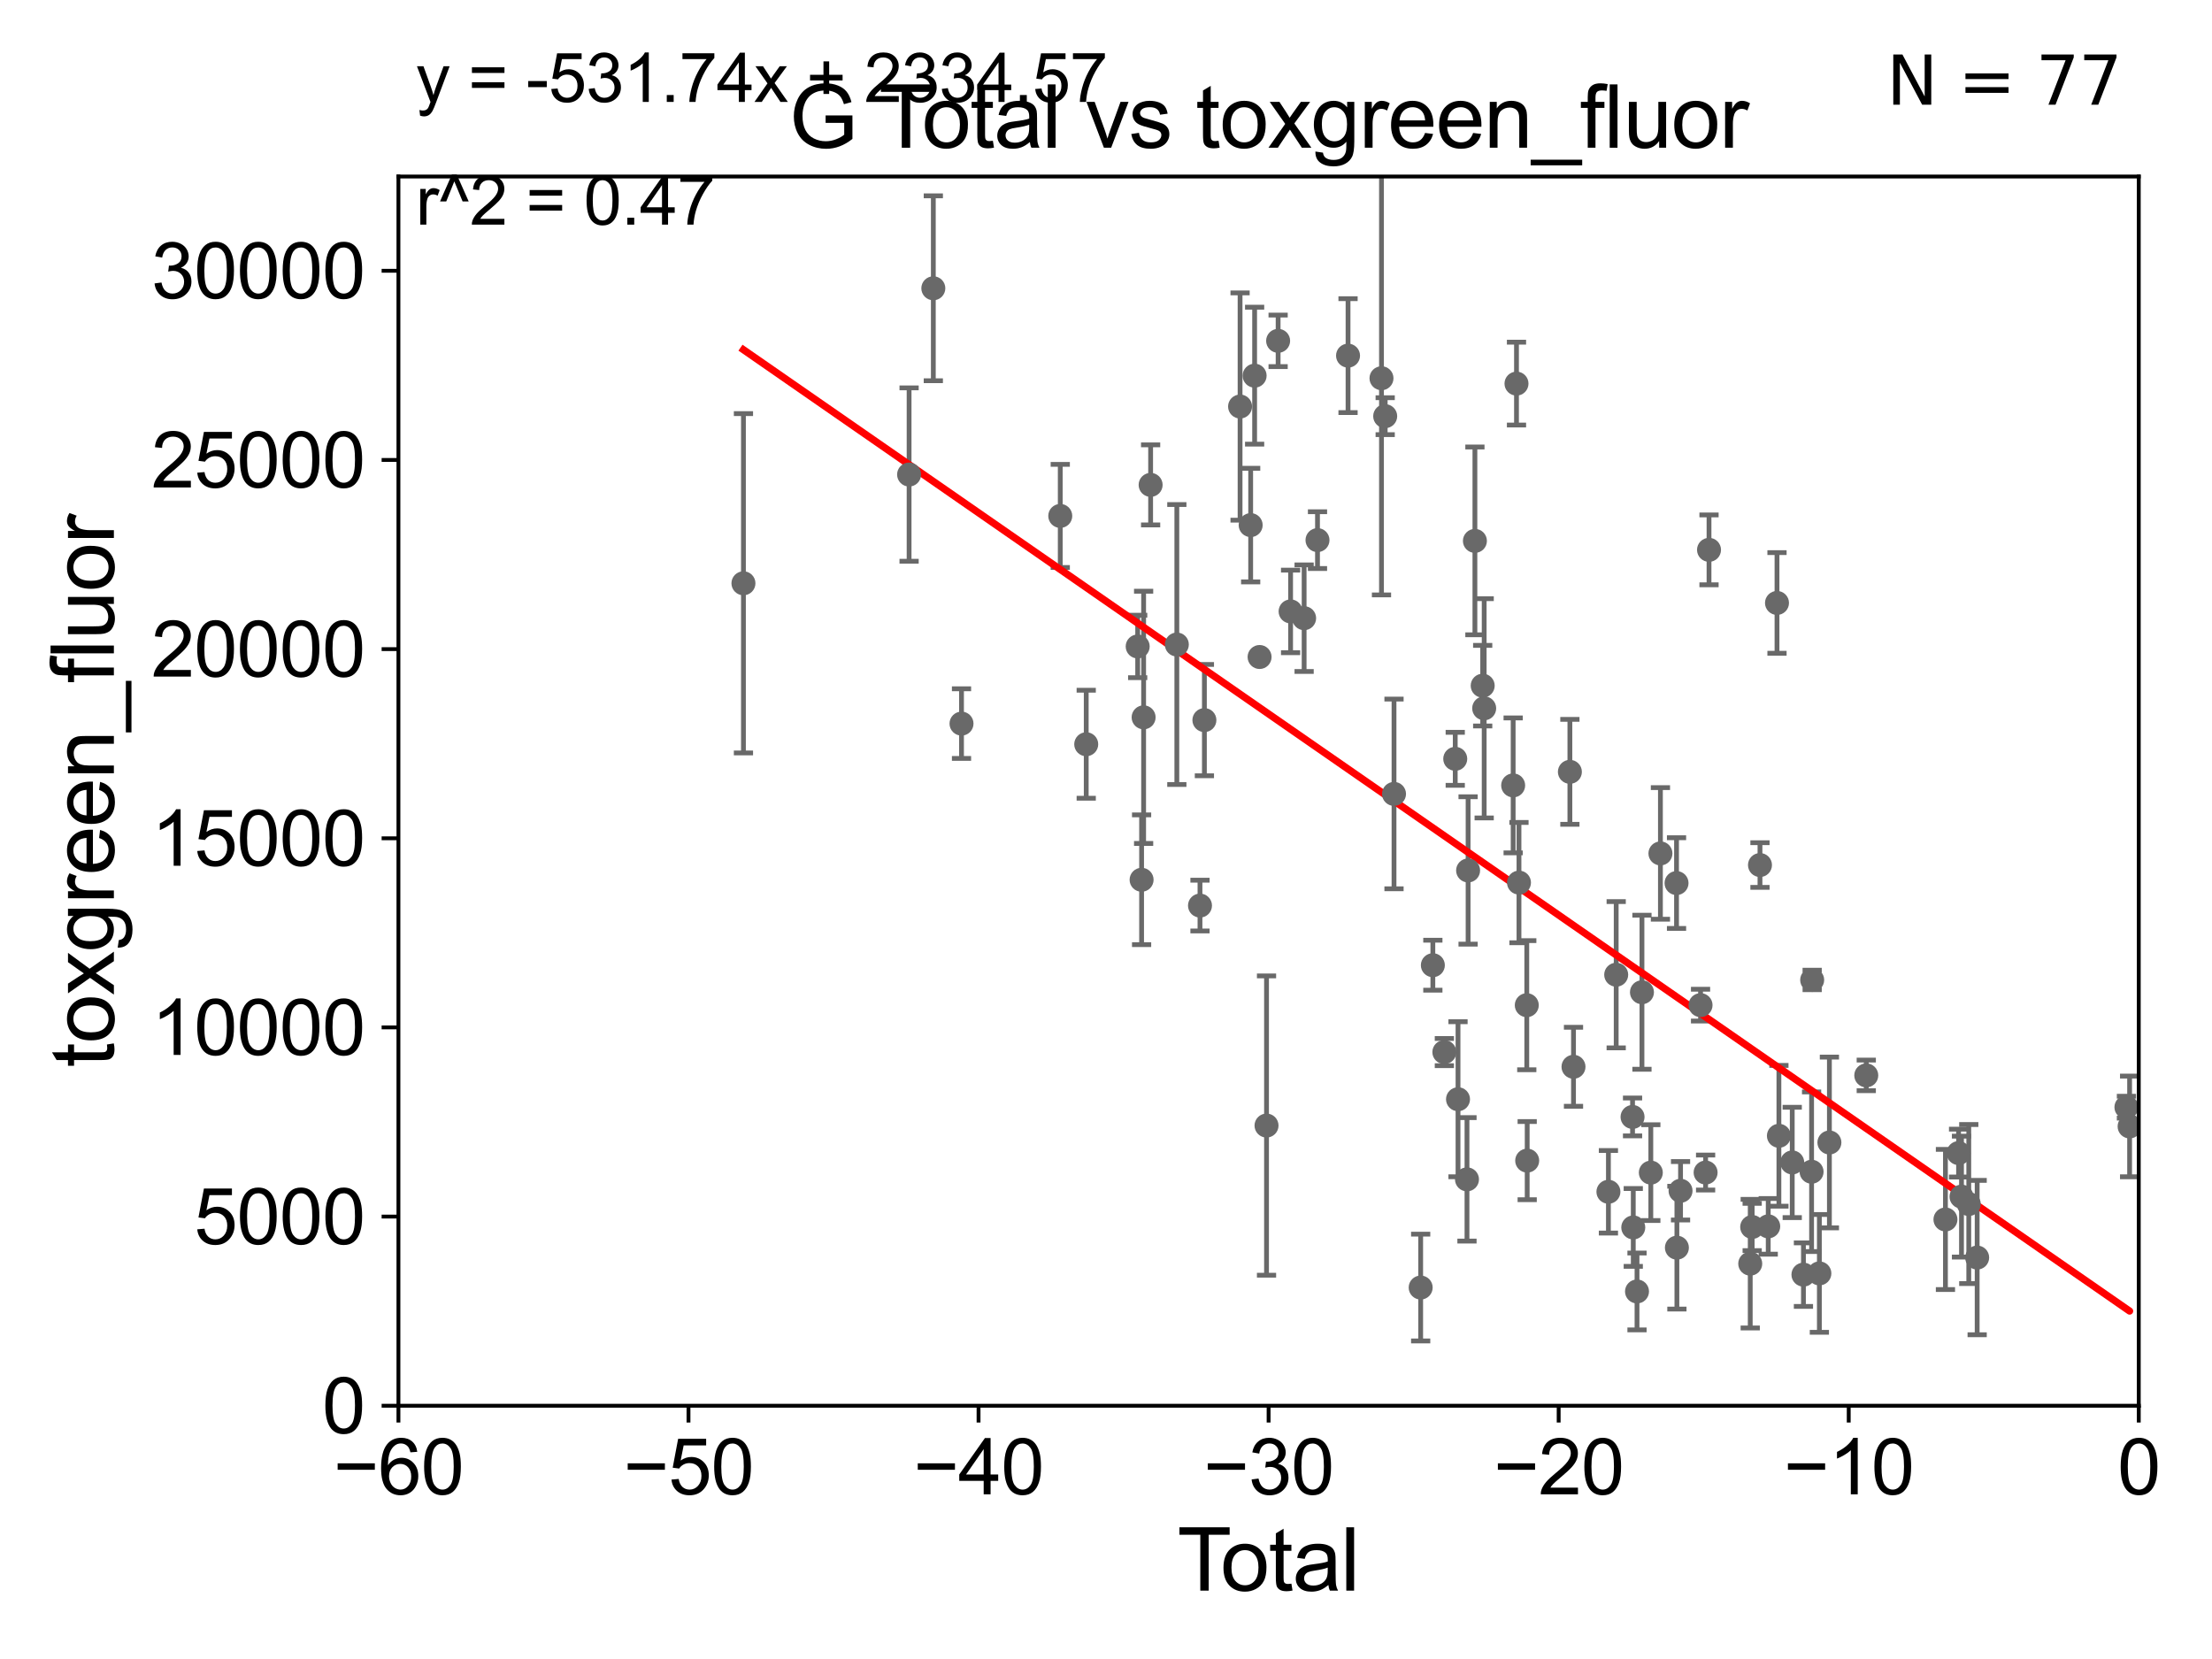 <?xml version="1.0" encoding="utf-8" standalone="no"?>
<!DOCTYPE svg PUBLIC "-//W3C//DTD SVG 1.1//EN"
  "http://www.w3.org/Graphics/SVG/1.1/DTD/svg11.dtd">
<svg xmlns:xlink="http://www.w3.org/1999/xlink" width="460.8pt" height="345.6pt" viewBox="0 0 460.8 345.6" xmlns="http://www.w3.org/2000/svg" version="1.1">
 <defs>
  <style type="text/css">*{stroke-linejoin: round; stroke-linecap: butt}</style>
 </defs>
 <g id="figure_1">
  <g id="patch_1">
   <path d="M 0 345.6 
L 460.8 345.6 
L 460.8 0 
L 0 0 
z
" style="fill: #ffffff"/>
  </g>
  <g id="axes_1">
   <g id="patch_2">
    <path d="M 83 292.84 
L 445.545 292.84 
L 445.545 36.775 
L 83 36.775 
z
" style="fill: #ffffff"/>
   </g>
   <g id="PathCollection_1">
    <defs>
     <path id="m969e2dbbad" d="M 0 1.118 
C 0.297 1.118 0.581 1 0.791 0.791 
C 1 0.581 1.118 0.297 1.118 0 
C 1.118 -0.297 1 -0.581 0.791 -0.791 
C 0.581 -1 0.297 -1.118 0 -1.118 
C -0.297 -1.118 -0.581 -1 -0.791 -0.791 
C -1 -0.581 -1.118 -0.297 -1.118 0 
C -1.118 0.297 -1 0.581 -0.791 0.791 
C -0.581 1 -0.297 1.118 0 1.118 
z
" style="stroke: #696969"/>
    </defs>
    <g clip-path="url(#p918772fbcb)">
     <use xlink:href="#m969e2dbbad" x="154.873" y="121.509" style="fill: #696969; stroke: #696969"/>
     <use xlink:href="#m969e2dbbad" x="345.898" y="177.783" style="fill: #696969; stroke: #696969"/>
     <use xlink:href="#m969e2dbbad" x="343.896" y="244.277" style="fill: #696969; stroke: #696969"/>
     <use xlink:href="#m969e2dbbad" x="342.05" y="206.701" style="fill: #696969; stroke: #696969"/>
     <use xlink:href="#m969e2dbbad" x="341.019" y="269.033" style="fill: #696969; stroke: #696969"/>
     <use xlink:href="#m969e2dbbad" x="340.24" y="255.698" style="fill: #696969; stroke: #696969"/>
     <use xlink:href="#m969e2dbbad" x="340.09" y="232.681" style="fill: #696969; stroke: #696969"/>
     <use xlink:href="#m969e2dbbad" x="336.683" y="203.052" style="fill: #696969; stroke: #696969"/>
     <use xlink:href="#m969e2dbbad" x="335.063" y="248.27" style="fill: #696969; stroke: #696969"/>
     <use xlink:href="#m969e2dbbad" x="327.789" y="222.232" style="fill: #696969; stroke: #696969"/>
     <use xlink:href="#m969e2dbbad" x="349.252" y="183.96" style="fill: #696969; stroke: #696969"/>
     <use xlink:href="#m969e2dbbad" x="327.036" y="160.788" style="fill: #696969; stroke: #696969"/>
     <use xlink:href="#m969e2dbbad" x="442.975" y="230.647" style="fill: #696969; stroke: #696969"/>
     <use xlink:href="#m969e2dbbad" x="316.431" y="183.863" style="fill: #696969; stroke: #696969"/>
     <use xlink:href="#m969e2dbbad" x="315.913" y="79.913" style="fill: #696969; stroke: #696969"/>
     <use xlink:href="#m969e2dbbad" x="315.218" y="163.613" style="fill: #696969; stroke: #696969"/>
     <use xlink:href="#m969e2dbbad" x="309.182" y="147.554" style="fill: #696969; stroke: #696969"/>
     <use xlink:href="#m969e2dbbad" x="308.872" y="142.84" style="fill: #696969; stroke: #696969"/>
     <use xlink:href="#m969e2dbbad" x="307.251" y="112.679" style="fill: #696969; stroke: #696969"/>
     <use xlink:href="#m969e2dbbad" x="305.832" y="181.333" style="fill: #696969; stroke: #696969"/>
     <use xlink:href="#m969e2dbbad" x="305.599" y="245.681" style="fill: #696969; stroke: #696969"/>
     <use xlink:href="#m969e2dbbad" x="318.142" y="241.779" style="fill: #696969; stroke: #696969"/>
     <use xlink:href="#m969e2dbbad" x="303.731" y="228.989" style="fill: #696969; stroke: #696969"/>
     <use xlink:href="#m969e2dbbad" x="349.329" y="259.913" style="fill: #696969; stroke: #696969"/>
     <use xlink:href="#m969e2dbbad" x="354.255" y="209.388" style="fill: #696969; stroke: #696969"/>
     <use xlink:href="#m969e2dbbad" x="411.879" y="261.975" style="fill: #696969; stroke: #696969"/>
     <use xlink:href="#m969e2dbbad" x="410.132" y="250.824" style="fill: #696969; stroke: #696969"/>
     <use xlink:href="#m969e2dbbad" x="408.615" y="249.277" style="fill: #696969; stroke: #696969"/>
     <use xlink:href="#m969e2dbbad" x="408.008" y="240.209" style="fill: #696969; stroke: #696969"/>
     <use xlink:href="#m969e2dbbad" x="405.272" y="254.037" style="fill: #696969; stroke: #696969"/>
     <use xlink:href="#m969e2dbbad" x="388.778" y="224.022" style="fill: #696969; stroke: #696969"/>
     <use xlink:href="#m969e2dbbad" x="381.098" y="238" style="fill: #696969; stroke: #696969"/>
     <use xlink:href="#m969e2dbbad" x="379.008" y="265.272" style="fill: #696969; stroke: #696969"/>
     <use xlink:href="#m969e2dbbad" x="377.509" y="204.143" style="fill: #696969; stroke: #696969"/>
     <use xlink:href="#m969e2dbbad" x="350.088" y="248.062" style="fill: #696969; stroke: #696969"/>
     <use xlink:href="#m969e2dbbad" x="377.386" y="244.096" style="fill: #696969; stroke: #696969"/>
     <use xlink:href="#m969e2dbbad" x="373.355" y="242.157" style="fill: #696969; stroke: #696969"/>
     <use xlink:href="#m969e2dbbad" x="370.578" y="236.609" style="fill: #696969; stroke: #696969"/>
     <use xlink:href="#m969e2dbbad" x="370.181" y="125.604" style="fill: #696969; stroke: #696969"/>
     <use xlink:href="#m969e2dbbad" x="368.355" y="255.473" style="fill: #696969; stroke: #696969"/>
     <use xlink:href="#m969e2dbbad" x="366.636" y="180.204" style="fill: #696969; stroke: #696969"/>
     <use xlink:href="#m969e2dbbad" x="365.01" y="255.603" style="fill: #696969; stroke: #696969"/>
     <use xlink:href="#m969e2dbbad" x="364.606" y="263.244" style="fill: #696969; stroke: #696969"/>
     <use xlink:href="#m969e2dbbad" x="356.019" y="114.543" style="fill: #696969; stroke: #696969"/>
     <use xlink:href="#m969e2dbbad" x="355.309" y="244.261" style="fill: #696969; stroke: #696969"/>
     <use xlink:href="#m969e2dbbad" x="375.69" y="265.53" style="fill: #696969; stroke: #696969"/>
     <use xlink:href="#m969e2dbbad" x="303.153" y="158.076" style="fill: #696969; stroke: #696969"/>
     <use xlink:href="#m969e2dbbad" x="318.056" y="209.4" style="fill: #696969; stroke: #696969"/>
     <use xlink:href="#m969e2dbbad" x="298.49" y="201.071" style="fill: #696969; stroke: #696969"/>
     <use xlink:href="#m969e2dbbad" x="260.537" y="109.389" style="fill: #696969; stroke: #696969"/>
     <use xlink:href="#m969e2dbbad" x="258.33" y="84.686" style="fill: #696969; stroke: #696969"/>
     <use xlink:href="#m969e2dbbad" x="300.887" y="219.168" style="fill: #696969; stroke: #696969"/>
     <use xlink:href="#m969e2dbbad" x="249.98" y="188.648" style="fill: #696969; stroke: #696969"/>
     <use xlink:href="#m969e2dbbad" x="245.156" y="134.265" style="fill: #696969; stroke: #696969"/>
     <use xlink:href="#m969e2dbbad" x="239.696" y="101.009" style="fill: #696969; stroke: #696969"/>
     <use xlink:href="#m969e2dbbad" x="261.36" y="78.259" style="fill: #696969; stroke: #696969"/>
     <use xlink:href="#m969e2dbbad" x="238.237" y="149.433" style="fill: #696969; stroke: #696969"/>
     <use xlink:href="#m969e2dbbad" x="237.001" y="134.669" style="fill: #696969; stroke: #696969"/>
     <use xlink:href="#m969e2dbbad" x="226.281" y="155.039" style="fill: #696969; stroke: #696969"/>
     <use xlink:href="#m969e2dbbad" x="220.872" y="107.477" style="fill: #696969; stroke: #696969"/>
     <use xlink:href="#m969e2dbbad" x="200.3" y="150.741" style="fill: #696969; stroke: #696969"/>
     <use xlink:href="#m969e2dbbad" x="194.429" y="60.054" style="fill: #696969; stroke: #696969"/>
     <use xlink:href="#m969e2dbbad" x="189.381" y="98.854" style="fill: #696969; stroke: #696969"/>
     <use xlink:href="#m969e2dbbad" x="237.815" y="183.272" style="fill: #696969; stroke: #696969"/>
     <use xlink:href="#m969e2dbbad" x="262.395" y="136.865" style="fill: #696969; stroke: #696969"/>
     <use xlink:href="#m969e2dbbad" x="250.898" y="150.011" style="fill: #696969; stroke: #696969"/>
     <use xlink:href="#m969e2dbbad" x="443.636" y="234.659" style="fill: #696969; stroke: #696969"/>
     <use xlink:href="#m969e2dbbad" x="290.398" y="165.387" style="fill: #696969; stroke: #696969"/>
     <use xlink:href="#m969e2dbbad" x="288.56" y="86.698" style="fill: #696969; stroke: #696969"/>
     <use xlink:href="#m969e2dbbad" x="287.789" y="78.794" style="fill: #696969; stroke: #696969"/>
     <use xlink:href="#m969e2dbbad" x="280.821" y="74.086" style="fill: #696969; stroke: #696969"/>
     <use xlink:href="#m969e2dbbad" x="263.84" y="234.475" style="fill: #696969; stroke: #696969"/>
     <use xlink:href="#m969e2dbbad" x="274.459" y="112.516" style="fill: #696969; stroke: #696969"/>
     <use xlink:href="#m969e2dbbad" x="271.673" y="128.779" style="fill: #696969; stroke: #696969"/>
     <use xlink:href="#m969e2dbbad" x="295.952" y="268.22" style="fill: #696969; stroke: #696969"/>
     <use xlink:href="#m969e2dbbad" x="266.256" y="71.003" style="fill: #696969; stroke: #696969"/>
     <use xlink:href="#m969e2dbbad" x="268.854" y="127.368" style="fill: #696969; stroke: #696969"/>
    </g>
   </g>
   <g id="matplotlib.axis_1">
    <g id="xtick_1">
     <g id="line2d_1">
      <defs>
       <path id="m700e31134b" d="M 0 0 
L 0 3.5 
" style="stroke: #000000; stroke-width: 0.8"/>
      </defs>
      <g>
       <use xlink:href="#m700e31134b" x="83" y="292.84" style="stroke: #000000; stroke-width: 0.8"/>
      </g>
     </g>
     <g id="text_1">
      <!-- −60 -->
      <g transform="translate(69.43 311.293)scale(0.16 -0.16)">
       <defs>
        <path id="ArialMT-2212" d="M 3381 1997 
L 356 1997 
L 356 2522 
L 3381 2522 
L 3381 1997 
z
" transform="scale(0.016)"/>
        <path id="ArialMT-36" d="M 3184 3459 
L 2625 3416 
Q 2550 3747 2413 3897 
Q 2184 4138 1850 4138 
Q 1581 4138 1378 3988 
Q 1113 3794 959 3422 
Q 806 3050 800 2363 
Q 1003 2672 1297 2822 
Q 1591 2972 1913 2972 
Q 2475 2972 2870 2558 
Q 3266 2144 3266 1488 
Q 3266 1056 3080 686 
Q 2894 316 2569 119 
Q 2244 -78 1831 -78 
Q 1128 -78 684 439 
Q 241 956 241 2144 
Q 241 3472 731 4075 
Q 1159 4600 1884 4600 
Q 2425 4600 2770 4297 
Q 3116 3994 3184 3459 
z
M 888 1484 
Q 888 1194 1011 928 
Q 1134 663 1356 523 
Q 1578 384 1822 384 
Q 2178 384 2434 671 
Q 2691 959 2691 1453 
Q 2691 1928 2437 2201 
Q 2184 2475 1800 2475 
Q 1419 2475 1153 2201 
Q 888 1928 888 1484 
z
" transform="scale(0.016)"/>
        <path id="ArialMT-30" d="M 266 2259 
Q 266 3072 433 3567 
Q 600 4063 929 4331 
Q 1259 4600 1759 4600 
Q 2128 4600 2406 4451 
Q 2684 4303 2865 4023 
Q 3047 3744 3150 3342 
Q 3253 2941 3253 2259 
Q 3253 1453 3087 958 
Q 2922 463 2592 192 
Q 2263 -78 1759 -78 
Q 1097 -78 719 397 
Q 266 969 266 2259 
z
M 844 2259 
Q 844 1131 1108 757 
Q 1372 384 1759 384 
Q 2147 384 2411 759 
Q 2675 1134 2675 2259 
Q 2675 3391 2411 3762 
Q 2147 4134 1753 4134 
Q 1366 4134 1134 3806 
Q 844 3388 844 2259 
z
" transform="scale(0.016)"/>
       </defs>
       <use xlink:href="#ArialMT-2212"/>
       <use xlink:href="#ArialMT-36" x="58.398"/>
       <use xlink:href="#ArialMT-30" x="114.014"/>
      </g>
     </g>
    </g>
    <g id="xtick_2">
     <g id="line2d_2">
      <g>
       <use xlink:href="#m700e31134b" x="143.424" y="292.84" style="stroke: #000000; stroke-width: 0.8"/>
      </g>
     </g>
     <g id="text_2">
      <!-- −50 -->
      <g transform="translate(129.854 311.293)scale(0.16 -0.16)">
       <defs>
        <path id="ArialMT-35" d="M 266 1200 
L 856 1250 
Q 922 819 1161 601 
Q 1400 384 1738 384 
Q 2144 384 2425 690 
Q 2706 997 2706 1503 
Q 2706 1984 2436 2262 
Q 2166 2541 1728 2541 
Q 1456 2541 1237 2417 
Q 1019 2294 894 2097 
L 366 2166 
L 809 4519 
L 3088 4519 
L 3088 3981 
L 1259 3981 
L 1013 2750 
Q 1425 3038 1878 3038 
Q 2478 3038 2890 2622 
Q 3303 2206 3303 1553 
Q 3303 931 2941 478 
Q 2500 -78 1738 -78 
Q 1113 -78 717 272 
Q 322 622 266 1200 
z
" transform="scale(0.016)"/>
       </defs>
       <use xlink:href="#ArialMT-2212"/>
       <use xlink:href="#ArialMT-35" x="58.398"/>
       <use xlink:href="#ArialMT-30" x="114.014"/>
      </g>
     </g>
    </g>
    <g id="xtick_3">
     <g id="line2d_3">
      <g>
       <use xlink:href="#m700e31134b" x="203.848" y="292.84" style="stroke: #000000; stroke-width: 0.8"/>
      </g>
     </g>
     <g id="text_3">
      <!-- −40 -->
      <g transform="translate(190.278 311.293)scale(0.16 -0.16)">
       <defs>
        <path id="ArialMT-34" d="M 2069 0 
L 2069 1097 
L 81 1097 
L 81 1613 
L 2172 4581 
L 2631 4581 
L 2631 1613 
L 3250 1613 
L 3250 1097 
L 2631 1097 
L 2631 0 
L 2069 0 
z
M 2069 1613 
L 2069 3678 
L 634 1613 
L 2069 1613 
z
" transform="scale(0.016)"/>
       </defs>
       <use xlink:href="#ArialMT-2212"/>
       <use xlink:href="#ArialMT-34" x="58.398"/>
       <use xlink:href="#ArialMT-30" x="114.014"/>
      </g>
     </g>
    </g>
    <g id="xtick_4">
     <g id="line2d_4">
      <g>
       <use xlink:href="#m700e31134b" x="264.272" y="292.84" style="stroke: #000000; stroke-width: 0.8"/>
      </g>
     </g>
     <g id="text_4">
      <!-- −30 -->
      <g transform="translate(250.702 311.293)scale(0.16 -0.16)">
       <defs>
        <path id="ArialMT-33" d="M 269 1209 
L 831 1284 
Q 928 806 1161 595 
Q 1394 384 1728 384 
Q 2125 384 2398 659 
Q 2672 934 2672 1341 
Q 2672 1728 2419 1979 
Q 2166 2231 1775 2231 
Q 1616 2231 1378 2169 
L 1441 2663 
Q 1497 2656 1531 2656 
Q 1891 2656 2178 2843 
Q 2466 3031 2466 3422 
Q 2466 3731 2256 3934 
Q 2047 4138 1716 4138 
Q 1388 4138 1169 3931 
Q 950 3725 888 3313 
L 325 3413 
Q 428 3978 793 4289 
Q 1159 4600 1703 4600 
Q 2078 4600 2393 4439 
Q 2709 4278 2876 4000 
Q 3044 3722 3044 3409 
Q 3044 3113 2884 2869 
Q 2725 2625 2413 2481 
Q 2819 2388 3044 2092 
Q 3269 1797 3269 1353 
Q 3269 753 2831 336 
Q 2394 -81 1725 -81 
Q 1122 -81 723 278 
Q 325 638 269 1209 
z
" transform="scale(0.016)"/>
       </defs>
       <use xlink:href="#ArialMT-2212"/>
       <use xlink:href="#ArialMT-33" x="58.398"/>
       <use xlink:href="#ArialMT-30" x="114.014"/>
      </g>
     </g>
    </g>
    <g id="xtick_5">
     <g id="line2d_5">
      <g>
       <use xlink:href="#m700e31134b" x="324.697" y="292.84" style="stroke: #000000; stroke-width: 0.8"/>
      </g>
     </g>
     <g id="text_5">
      <!-- −20 -->
      <g transform="translate(311.127 311.293)scale(0.16 -0.16)">
       <defs>
        <path id="ArialMT-32" d="M 3222 541 
L 3222 0 
L 194 0 
Q 188 203 259 391 
Q 375 700 629 1000 
Q 884 1300 1366 1694 
Q 2113 2306 2375 2664 
Q 2638 3022 2638 3341 
Q 2638 3675 2398 3904 
Q 2159 4134 1775 4134 
Q 1369 4134 1125 3890 
Q 881 3647 878 3216 
L 300 3275 
Q 359 3922 746 4261 
Q 1134 4600 1788 4600 
Q 2447 4600 2831 4234 
Q 3216 3869 3216 3328 
Q 3216 3053 3103 2787 
Q 2991 2522 2730 2228 
Q 2469 1934 1863 1422 
Q 1356 997 1212 845 
Q 1069 694 975 541 
L 3222 541 
z
" transform="scale(0.016)"/>
       </defs>
       <use xlink:href="#ArialMT-2212"/>
       <use xlink:href="#ArialMT-32" x="58.398"/>
       <use xlink:href="#ArialMT-30" x="114.014"/>
      </g>
     </g>
    </g>
    <g id="xtick_6">
     <g id="line2d_6">
      <g>
       <use xlink:href="#m700e31134b" x="385.121" y="292.84" style="stroke: #000000; stroke-width: 0.8"/>
      </g>
     </g>
     <g id="text_6">
      <!-- −10 -->
      <g transform="translate(371.551 311.293)scale(0.16 -0.16)">
       <defs>
        <path id="ArialMT-31" d="M 2384 0 
L 1822 0 
L 1822 3584 
Q 1619 3391 1289 3197 
Q 959 3003 697 2906 
L 697 3450 
Q 1169 3672 1522 3987 
Q 1875 4303 2022 4600 
L 2384 4600 
L 2384 0 
z
" transform="scale(0.016)"/>
       </defs>
       <use xlink:href="#ArialMT-2212"/>
       <use xlink:href="#ArialMT-31" x="58.398"/>
       <use xlink:href="#ArialMT-30" x="114.014"/>
      </g>
     </g>
    </g>
    <g id="xtick_7">
     <g id="line2d_7">
      <g>
       <use xlink:href="#m700e31134b" x="445.545" y="292.84" style="stroke: #000000; stroke-width: 0.8"/>
      </g>
     </g>
     <g id="text_7">
      <!-- 0 -->
      <g transform="translate(441.096 311.293)scale(0.16 -0.16)">
       <use xlink:href="#ArialMT-30"/>
      </g>
     </g>
    </g>
    <g id="text_8">
     <!-- Total -->
     <g transform="translate(245.267 331.357)scale(0.18 -0.18)">
      <defs>
       <path id="ArialMT-54" d="M 1659 0 
L 1659 4041 
L 150 4041 
L 150 4581 
L 3781 4581 
L 3781 4041 
L 2266 4041 
L 2266 0 
L 1659 0 
z
" transform="scale(0.016)"/>
       <path id="ArialMT-6f" d="M 213 1659 
Q 213 2581 725 3025 
Q 1153 3394 1769 3394 
Q 2453 3394 2887 2945 
Q 3322 2497 3322 1706 
Q 3322 1066 3130 698 
Q 2938 331 2570 128 
Q 2203 -75 1769 -75 
Q 1072 -75 642 372 
Q 213 819 213 1659 
z
M 791 1659 
Q 791 1022 1069 705 
Q 1347 388 1769 388 
Q 2188 388 2466 706 
Q 2744 1025 2744 1678 
Q 2744 2294 2464 2611 
Q 2184 2928 1769 2928 
Q 1347 2928 1069 2612 
Q 791 2297 791 1659 
z
" transform="scale(0.016)"/>
       <path id="ArialMT-74" d="M 1650 503 
L 1731 6 
Q 1494 -44 1306 -44 
Q 1000 -44 831 53 
Q 663 150 594 308 
Q 525 466 525 972 
L 525 2881 
L 113 2881 
L 113 3319 
L 525 3319 
L 525 4141 
L 1084 4478 
L 1084 3319 
L 1650 3319 
L 1650 2881 
L 1084 2881 
L 1084 941 
Q 1084 700 1114 631 
Q 1144 563 1211 522 
Q 1278 481 1403 481 
Q 1497 481 1650 503 
z
" transform="scale(0.016)"/>
       <path id="ArialMT-61" d="M 2588 409 
Q 2275 144 1986 34 
Q 1697 -75 1366 -75 
Q 819 -75 525 192 
Q 231 459 231 875 
Q 231 1119 342 1320 
Q 453 1522 633 1644 
Q 813 1766 1038 1828 
Q 1203 1872 1538 1913 
Q 2219 1994 2541 2106 
Q 2544 2222 2544 2253 
Q 2544 2597 2384 2738 
Q 2169 2928 1744 2928 
Q 1347 2928 1158 2789 
Q 969 2650 878 2297 
L 328 2372 
Q 403 2725 575 2942 
Q 747 3159 1072 3276 
Q 1397 3394 1825 3394 
Q 2250 3394 2515 3294 
Q 2781 3194 2906 3042 
Q 3031 2891 3081 2659 
Q 3109 2516 3109 2141 
L 3109 1391 
Q 3109 606 3145 398 
Q 3181 191 3288 0 
L 2700 0 
Q 2613 175 2588 409 
z
M 2541 1666 
Q 2234 1541 1622 1453 
Q 1275 1403 1131 1340 
Q 988 1278 909 1158 
Q 831 1038 831 891 
Q 831 666 1001 516 
Q 1172 366 1500 366 
Q 1825 366 2078 508 
Q 2331 650 2450 897 
Q 2541 1088 2541 1459 
L 2541 1666 
z
" transform="scale(0.016)"/>
       <path id="ArialMT-6c" d="M 409 0 
L 409 4581 
L 972 4581 
L 972 0 
L 409 0 
z
" transform="scale(0.016)"/>
      </defs>
      <use xlink:href="#ArialMT-54"/>
      <use xlink:href="#ArialMT-6f" x="49.959"/>
      <use xlink:href="#ArialMT-74" x="105.574"/>
      <use xlink:href="#ArialMT-61" x="133.357"/>
      <use xlink:href="#ArialMT-6c" x="188.973"/>
     </g>
    </g>
   </g>
   <g id="matplotlib.axis_2">
    <g id="ytick_1">
     <g id="line2d_8">
      <defs>
       <path id="m2e190efd96" d="M 0 0 
L -3.5 0 
" style="stroke: #000000; stroke-width: 0.8"/>
      </defs>
      <g>
       <use xlink:href="#m2e190efd96" x="83" y="292.84" style="stroke: #000000; stroke-width: 0.8"/>
      </g>
     </g>
     <g id="text_9">
      <!-- 0 -->
      <g transform="translate(67.103 298.566)scale(0.16 -0.16)">
       <use xlink:href="#ArialMT-30"/>
      </g>
     </g>
    </g>
    <g id="ytick_2">
     <g id="line2d_9">
      <g>
       <use xlink:href="#m2e190efd96" x="83" y="253.435" style="stroke: #000000; stroke-width: 0.8"/>
      </g>
     </g>
     <g id="text_10">
      <!-- 5000 -->
      <g transform="translate(40.41 259.162)scale(0.16 -0.16)">
       <use xlink:href="#ArialMT-35"/>
       <use xlink:href="#ArialMT-30" x="55.615"/>
       <use xlink:href="#ArialMT-30" x="111.23"/>
       <use xlink:href="#ArialMT-30" x="166.846"/>
      </g>
     </g>
    </g>
    <g id="ytick_3">
     <g id="line2d_10">
      <g>
       <use xlink:href="#m2e190efd96" x="83" y="214.031" style="stroke: #000000; stroke-width: 0.8"/>
      </g>
     </g>
     <g id="text_11">
      <!-- 10000 -->
      <g transform="translate(31.512 219.757)scale(0.16 -0.16)">
       <use xlink:href="#ArialMT-31"/>
       <use xlink:href="#ArialMT-30" x="55.615"/>
       <use xlink:href="#ArialMT-30" x="111.23"/>
       <use xlink:href="#ArialMT-30" x="166.846"/>
       <use xlink:href="#ArialMT-30" x="222.461"/>
      </g>
     </g>
    </g>
    <g id="ytick_4">
     <g id="line2d_11">
      <g>
       <use xlink:href="#m2e190efd96" x="83" y="174.626" style="stroke: #000000; stroke-width: 0.8"/>
      </g>
     </g>
     <g id="text_12">
      <!-- 15000 -->
      <g transform="translate(31.512 180.352)scale(0.16 -0.16)">
       <use xlink:href="#ArialMT-31"/>
       <use xlink:href="#ArialMT-35" x="55.615"/>
       <use xlink:href="#ArialMT-30" x="111.23"/>
       <use xlink:href="#ArialMT-30" x="166.846"/>
       <use xlink:href="#ArialMT-30" x="222.461"/>
      </g>
     </g>
    </g>
    <g id="ytick_5">
     <g id="line2d_12">
      <g>
       <use xlink:href="#m2e190efd96" x="83" y="135.221" style="stroke: #000000; stroke-width: 0.8"/>
      </g>
     </g>
     <g id="text_13">
      <!-- 20000 -->
      <g transform="translate(31.512 140.948)scale(0.16 -0.16)">
       <use xlink:href="#ArialMT-32"/>
       <use xlink:href="#ArialMT-30" x="55.615"/>
       <use xlink:href="#ArialMT-30" x="111.23"/>
       <use xlink:href="#ArialMT-30" x="166.846"/>
       <use xlink:href="#ArialMT-30" x="222.461"/>
      </g>
     </g>
    </g>
    <g id="ytick_6">
     <g id="line2d_13">
      <g>
       <use xlink:href="#m2e190efd96" x="83" y="95.817" style="stroke: #000000; stroke-width: 0.8"/>
      </g>
     </g>
     <g id="text_14">
      <!-- 25000 -->
      <g transform="translate(31.512 101.543)scale(0.16 -0.16)">
       <use xlink:href="#ArialMT-32"/>
       <use xlink:href="#ArialMT-35" x="55.615"/>
       <use xlink:href="#ArialMT-30" x="111.23"/>
       <use xlink:href="#ArialMT-30" x="166.846"/>
       <use xlink:href="#ArialMT-30" x="222.461"/>
      </g>
     </g>
    </g>
    <g id="ytick_7">
     <g id="line2d_14">
      <g>
       <use xlink:href="#m2e190efd96" x="83" y="56.412" style="stroke: #000000; stroke-width: 0.8"/>
      </g>
     </g>
     <g id="text_15">
      <!-- 30000 -->
      <g transform="translate(31.512 62.138)scale(0.16 -0.16)">
       <use xlink:href="#ArialMT-33"/>
       <use xlink:href="#ArialMT-30" x="55.615"/>
       <use xlink:href="#ArialMT-30" x="111.23"/>
       <use xlink:href="#ArialMT-30" x="166.846"/>
       <use xlink:href="#ArialMT-30" x="222.461"/>
      </g>
     </g>
    </g>
    <g id="text_16">
     <!-- toxgreen_fluor -->
     <g transform="translate(23.724 222.34)rotate(-90)scale(0.18 -0.18)">
      <defs>
       <path id="ArialMT-78" d="M 47 0 
L 1259 1725 
L 138 3319 
L 841 3319 
L 1350 2541 
Q 1494 2319 1581 2169 
Q 1719 2375 1834 2534 
L 2394 3319 
L 3066 3319 
L 1919 1756 
L 3153 0 
L 2463 0 
L 1781 1031 
L 1600 1309 
L 728 0 
L 47 0 
z
" transform="scale(0.016)"/>
       <path id="ArialMT-67" d="M 319 -275 
L 866 -356 
Q 900 -609 1056 -725 
Q 1266 -881 1628 -881 
Q 2019 -881 2231 -725 
Q 2444 -569 2519 -288 
Q 2563 -116 2559 434 
Q 2191 0 1641 0 
Q 956 0 581 494 
Q 206 988 206 1678 
Q 206 2153 378 2554 
Q 550 2956 876 3175 
Q 1203 3394 1644 3394 
Q 2231 3394 2613 2919 
L 2613 3319 
L 3131 3319 
L 3131 450 
Q 3131 -325 2973 -648 
Q 2816 -972 2473 -1159 
Q 2131 -1347 1631 -1347 
Q 1038 -1347 672 -1080 
Q 306 -813 319 -275 
z
M 784 1719 
Q 784 1066 1043 766 
Q 1303 466 1694 466 
Q 2081 466 2343 764 
Q 2606 1063 2606 1700 
Q 2606 2309 2336 2618 
Q 2066 2928 1684 2928 
Q 1309 2928 1046 2623 
Q 784 2319 784 1719 
z
" transform="scale(0.016)"/>
       <path id="ArialMT-72" d="M 416 0 
L 416 3319 
L 922 3319 
L 922 2816 
Q 1116 3169 1280 3281 
Q 1444 3394 1641 3394 
Q 1925 3394 2219 3213 
L 2025 2691 
Q 1819 2813 1613 2813 
Q 1428 2813 1281 2702 
Q 1134 2591 1072 2394 
Q 978 2094 978 1738 
L 978 0 
L 416 0 
z
" transform="scale(0.016)"/>
       <path id="ArialMT-65" d="M 2694 1069 
L 3275 997 
Q 3138 488 2766 206 
Q 2394 -75 1816 -75 
Q 1088 -75 661 373 
Q 234 822 234 1631 
Q 234 2469 665 2931 
Q 1097 3394 1784 3394 
Q 2450 3394 2872 2941 
Q 3294 2488 3294 1666 
Q 3294 1616 3291 1516 
L 816 1516 
Q 847 969 1125 678 
Q 1403 388 1819 388 
Q 2128 388 2347 550 
Q 2566 713 2694 1069 
z
M 847 1978 
L 2700 1978 
Q 2663 2397 2488 2606 
Q 2219 2931 1791 2931 
Q 1403 2931 1139 2672 
Q 875 2413 847 1978 
z
" transform="scale(0.016)"/>
       <path id="ArialMT-6e" d="M 422 0 
L 422 3319 
L 928 3319 
L 928 2847 
Q 1294 3394 1984 3394 
Q 2284 3394 2536 3286 
Q 2788 3178 2913 3003 
Q 3038 2828 3088 2588 
Q 3119 2431 3119 2041 
L 3119 0 
L 2556 0 
L 2556 2019 
Q 2556 2363 2490 2533 
Q 2425 2703 2258 2804 
Q 2091 2906 1866 2906 
Q 1506 2906 1245 2678 
Q 984 2450 984 1813 
L 984 0 
L 422 0 
z
" transform="scale(0.016)"/>
       <path id="ArialMT-5f" d="M -97 -1272 
L -97 -866 
L 3631 -866 
L 3631 -1272 
L -97 -1272 
z
" transform="scale(0.016)"/>
       <path id="ArialMT-66" d="M 556 0 
L 556 2881 
L 59 2881 
L 59 3319 
L 556 3319 
L 556 3672 
Q 556 4006 616 4169 
Q 697 4388 901 4523 
Q 1106 4659 1475 4659 
Q 1713 4659 2000 4603 
L 1916 4113 
Q 1741 4144 1584 4144 
Q 1328 4144 1222 4034 
Q 1116 3925 1116 3625 
L 1116 3319 
L 1763 3319 
L 1763 2881 
L 1116 2881 
L 1116 0 
L 556 0 
z
" transform="scale(0.016)"/>
       <path id="ArialMT-75" d="M 2597 0 
L 2597 488 
Q 2209 -75 1544 -75 
Q 1250 -75 995 37 
Q 741 150 617 320 
Q 494 491 444 738 
Q 409 903 409 1263 
L 409 3319 
L 972 3319 
L 972 1478 
Q 972 1038 1006 884 
Q 1059 663 1231 536 
Q 1403 409 1656 409 
Q 1909 409 2131 539 
Q 2353 669 2445 892 
Q 2538 1116 2538 1541 
L 2538 3319 
L 3100 3319 
L 3100 0 
L 2597 0 
z
" transform="scale(0.016)"/>
      </defs>
      <use xlink:href="#ArialMT-74"/>
      <use xlink:href="#ArialMT-6f" x="27.783"/>
      <use xlink:href="#ArialMT-78" x="83.398"/>
      <use xlink:href="#ArialMT-67" x="133.398"/>
      <use xlink:href="#ArialMT-72" x="189.014"/>
      <use xlink:href="#ArialMT-65" x="222.314"/>
      <use xlink:href="#ArialMT-65" x="277.93"/>
      <use xlink:href="#ArialMT-6e" x="333.545"/>
      <use xlink:href="#ArialMT-5f" x="389.16"/>
      <use xlink:href="#ArialMT-66" x="444.775"/>
      <use xlink:href="#ArialMT-6c" x="472.559"/>
      <use xlink:href="#ArialMT-75" x="494.775"/>
      <use xlink:href="#ArialMT-6f" x="550.391"/>
      <use xlink:href="#ArialMT-72" x="606.006"/>
     </g>
    </g>
   </g>
   <g id="LineCollection_1">
    <path d="M 154.873 156.853 
L 154.873 86.165 
" clip-path="url(#p918772fbcb)" style="fill: none; stroke: #696969"/>
    <path d="M 345.898 191.488 
L 345.898 164.077 
" clip-path="url(#p918772fbcb)" style="fill: none; stroke: #696969"/>
    <path d="M 343.896 254.255 
L 343.896 234.299 
" clip-path="url(#p918772fbcb)" style="fill: none; stroke: #696969"/>
    <path d="M 342.05 222.743 
L 342.05 190.658 
" clip-path="url(#p918772fbcb)" style="fill: none; stroke: #696969"/>
    <path d="M 341.019 277.041 
L 341.019 261.025 
" clip-path="url(#p918772fbcb)" style="fill: none; stroke: #696969"/>
    <path d="M 340.24 263.806 
L 340.24 247.59 
" clip-path="url(#p918772fbcb)" style="fill: none; stroke: #696969"/>
    <path d="M 340.09 236.627 
L 340.09 228.734 
" clip-path="url(#p918772fbcb)" style="fill: none; stroke: #696969"/>
    <path d="M 336.683 218.291 
L 336.683 187.812 
" clip-path="url(#p918772fbcb)" style="fill: none; stroke: #696969"/>
    <path d="M 335.063 256.868 
L 335.063 239.671 
" clip-path="url(#p918772fbcb)" style="fill: none; stroke: #696969"/>
    <path d="M 327.789 230.461 
L 327.789 214.002 
" clip-path="url(#p918772fbcb)" style="fill: none; stroke: #696969"/>
    <path d="M 349.252 193.404 
L 349.252 174.516 
" clip-path="url(#p918772fbcb)" style="fill: none; stroke: #696969"/>
    <path d="M 327.036 171.716 
L 327.036 149.86 
" clip-path="url(#p918772fbcb)" style="fill: none; stroke: #696969"/>
    <path d="M 442.975 232.928 
L 442.975 228.365 
" clip-path="url(#p918772fbcb)" style="fill: none; stroke: #696969"/>
    <path d="M 316.431 196.395 
L 316.431 171.332 
" clip-path="url(#p918772fbcb)" style="fill: none; stroke: #696969"/>
    <path d="M 315.913 88.543 
L 315.913 71.283 
" clip-path="url(#p918772fbcb)" style="fill: none; stroke: #696969"/>
    <path d="M 315.218 177.668 
L 315.218 149.557 
" clip-path="url(#p918772fbcb)" style="fill: none; stroke: #696969"/>
    <path d="M 309.182 170.389 
L 309.182 124.719 
" clip-path="url(#p918772fbcb)" style="fill: none; stroke: #696969"/>
    <path d="M 308.872 151.238 
L 308.872 134.442 
" clip-path="url(#p918772fbcb)" style="fill: none; stroke: #696969"/>
    <path d="M 307.251 132.241 
L 307.251 93.117 
" clip-path="url(#p918772fbcb)" style="fill: none; stroke: #696969"/>
    <path d="M 305.832 196.682 
L 305.832 165.984 
" clip-path="url(#p918772fbcb)" style="fill: none; stroke: #696969"/>
    <path d="M 305.599 258.54 
L 305.599 232.821 
" clip-path="url(#p918772fbcb)" style="fill: none; stroke: #696969"/>
    <path d="M 318.142 249.921 
L 318.142 233.637 
" clip-path="url(#p918772fbcb)" style="fill: none; stroke: #696969"/>
    <path d="M 303.731 245.137 
L 303.731 212.84 
" clip-path="url(#p918772fbcb)" style="fill: none; stroke: #696969"/>
    <path d="M 349.329 272.705 
L 349.329 247.12 
" clip-path="url(#p918772fbcb)" style="fill: none; stroke: #696969"/>
    <path d="M 354.255 212.701 
L 354.255 206.076 
" clip-path="url(#p918772fbcb)" style="fill: none; stroke: #696969"/>
    <path d="M 411.879 278.053 
L 411.879 245.896 
" clip-path="url(#p918772fbcb)" style="fill: none; stroke: #696969"/>
    <path d="M 410.132 267.388 
L 410.132 234.26 
" clip-path="url(#p918772fbcb)" style="fill: none; stroke: #696969"/>
    <path d="M 408.615 261.868 
L 408.615 236.686 
" clip-path="url(#p918772fbcb)" style="fill: none; stroke: #696969"/>
    <path d="M 408.008 245.196 
L 408.008 235.223 
" clip-path="url(#p918772fbcb)" style="fill: none; stroke: #696969"/>
    <path d="M 405.272 268.638 
L 405.272 239.436 
" clip-path="url(#p918772fbcb)" style="fill: none; stroke: #696969"/>
    <path d="M 388.778 227.21 
L 388.778 220.833 
" clip-path="url(#p918772fbcb)" style="fill: none; stroke: #696969"/>
    <path d="M 381.098 255.789 
L 381.098 220.212 
" clip-path="url(#p918772fbcb)" style="fill: none; stroke: #696969"/>
    <path d="M 379.008 277.542 
L 379.008 253.001 
" clip-path="url(#p918772fbcb)" style="fill: none; stroke: #696969"/>
    <path d="M 377.509 206.174 
L 377.509 202.111 
" clip-path="url(#p918772fbcb)" style="fill: none; stroke: #696969"/>
    <path d="M 350.088 254.149 
L 350.088 241.976 
" clip-path="url(#p918772fbcb)" style="fill: none; stroke: #696969"/>
    <path d="M 377.386 260.72 
L 377.386 227.471 
" clip-path="url(#p918772fbcb)" style="fill: none; stroke: #696969"/>
    <path d="M 373.355 253.647 
L 373.355 230.666 
" clip-path="url(#p918772fbcb)" style="fill: none; stroke: #696969"/>
    <path d="M 370.578 251.274 
L 370.578 221.944 
" clip-path="url(#p918772fbcb)" style="fill: none; stroke: #696969"/>
    <path d="M 370.181 136.09 
L 370.181 115.117 
" clip-path="url(#p918772fbcb)" style="fill: none; stroke: #696969"/>
    <path d="M 368.355 261.269 
L 368.355 249.676 
" clip-path="url(#p918772fbcb)" style="fill: none; stroke: #696969"/>
    <path d="M 366.636 184.856 
L 366.636 175.551 
" clip-path="url(#p918772fbcb)" style="fill: none; stroke: #696969"/>
    <path d="M 365.01 260.527 
L 365.01 250.679 
" clip-path="url(#p918772fbcb)" style="fill: none; stroke: #696969"/>
    <path d="M 364.606 276.639 
L 364.606 249.848 
" clip-path="url(#p918772fbcb)" style="fill: none; stroke: #696969"/>
    <path d="M 356.019 121.822 
L 356.019 107.264 
" clip-path="url(#p918772fbcb)" style="fill: none; stroke: #696969"/>
    <path d="M 355.309 247.901 
L 355.309 240.621 
" clip-path="url(#p918772fbcb)" style="fill: none; stroke: #696969"/>
    <path d="M 375.69 272.148 
L 375.69 258.911 
" clip-path="url(#p918772fbcb)" style="fill: none; stroke: #696969"/>
    <path d="M 303.153 163.596 
L 303.153 152.555 
" clip-path="url(#p918772fbcb)" style="fill: none; stroke: #696969"/>
    <path d="M 318.056 222.85 
L 318.056 195.951 
" clip-path="url(#p918772fbcb)" style="fill: none; stroke: #696969"/>
    <path d="M 298.49 206.275 
L 298.49 195.868 
" clip-path="url(#p918772fbcb)" style="fill: none; stroke: #696969"/>
    <path d="M 260.537 121.222 
L 260.537 97.555 
" clip-path="url(#p918772fbcb)" style="fill: none; stroke: #696969"/>
    <path d="M 258.33 108.359 
L 258.33 61.014 
" clip-path="url(#p918772fbcb)" style="fill: none; stroke: #696969"/>
    <path d="M 300.887 222 
L 300.887 216.336 
" clip-path="url(#p918772fbcb)" style="fill: none; stroke: #696969"/>
    <path d="M 249.98 193.934 
L 249.98 183.362 
" clip-path="url(#p918772fbcb)" style="fill: none; stroke: #696969"/>
    <path d="M 245.156 163.427 
L 245.156 105.104 
" clip-path="url(#p918772fbcb)" style="fill: none; stroke: #696969"/>
    <path d="M 239.696 109.352 
L 239.696 92.666 
" clip-path="url(#p918772fbcb)" style="fill: none; stroke: #696969"/>
    <path d="M 261.36 92.522 
L 261.36 63.995 
" clip-path="url(#p918772fbcb)" style="fill: none; stroke: #696969"/>
    <path d="M 238.237 175.705 
L 238.237 123.161 
" clip-path="url(#p918772fbcb)" style="fill: none; stroke: #696969"/>
    <path d="M 237.001 141.174 
L 237.001 128.164 
" clip-path="url(#p918772fbcb)" style="fill: none; stroke: #696969"/>
    <path d="M 226.281 166.291 
L 226.281 143.787 
" clip-path="url(#p918772fbcb)" style="fill: none; stroke: #696969"/>
    <path d="M 220.872 118.22 
L 220.872 96.734 
" clip-path="url(#p918772fbcb)" style="fill: none; stroke: #696969"/>
    <path d="M 200.3 157.997 
L 200.3 143.485 
" clip-path="url(#p918772fbcb)" style="fill: none; stroke: #696969"/>
    <path d="M 194.429 79.311 
L 194.429 40.796 
" clip-path="url(#p918772fbcb)" style="fill: none; stroke: #696969"/>
    <path d="M 189.381 116.912 
L 189.381 80.797 
" clip-path="url(#p918772fbcb)" style="fill: none; stroke: #696969"/>
    <path d="M 237.815 196.787 
L 237.815 169.756 
" clip-path="url(#p918772fbcb)" style="fill: none; stroke: #696969"/>
    <path d="M 262.395 137.403 
L 262.395 136.327 
" clip-path="url(#p918772fbcb)" style="fill: none; stroke: #696969"/>
    <path d="M 250.898 161.605 
L 250.898 138.416 
" clip-path="url(#p918772fbcb)" style="fill: none; stroke: #696969"/>
    <path d="M 443.636 245.147 
L 443.636 224.171 
" clip-path="url(#p918772fbcb)" style="fill: none; stroke: #696969"/>
    <path d="M 290.398 185.147 
L 290.398 145.627 
" clip-path="url(#p918772fbcb)" style="fill: none; stroke: #696969"/>
    <path d="M 288.56 90.541 
L 288.56 82.854 
" clip-path="url(#p918772fbcb)" style="fill: none; stroke: #696969"/>
    <path d="M 287.789 123.929 
L 287.789 33.658 
" clip-path="url(#p918772fbcb)" style="fill: none; stroke: #696969"/>
    <path d="M 280.821 85.949 
L 280.821 62.223 
" clip-path="url(#p918772fbcb)" style="fill: none; stroke: #696969"/>
    <path d="M 263.84 265.648 
L 263.84 203.303 
" clip-path="url(#p918772fbcb)" style="fill: none; stroke: #696969"/>
    <path d="M 274.459 118.43 
L 274.459 106.603 
" clip-path="url(#p918772fbcb)" style="fill: none; stroke: #696969"/>
    <path d="M 271.673 139.882 
L 271.673 117.676 
" clip-path="url(#p918772fbcb)" style="fill: none; stroke: #696969"/>
    <path d="M 295.952 279.341 
L 295.952 257.098 
" clip-path="url(#p918772fbcb)" style="fill: none; stroke: #696969"/>
    <path d="M 266.256 76.37 
L 266.256 65.636 
" clip-path="url(#p918772fbcb)" style="fill: none; stroke: #696969"/>
    <path d="M 268.854 135.966 
L 268.854 118.769 
" clip-path="url(#p918772fbcb)" style="fill: none; stroke: #696969"/>
   </g>
   <g id="line2d_15">
    <defs>
     <path id="mfa777739d8" d="M 2 0 
L -2 -0 
" style="stroke: #696969"/>
    </defs>
    <g clip-path="url(#p918772fbcb)">
     <use xlink:href="#mfa777739d8" x="154.873" y="156.853" style="fill: #696969; stroke: #696969"/>
     <use xlink:href="#mfa777739d8" x="345.898" y="191.488" style="fill: #696969; stroke: #696969"/>
     <use xlink:href="#mfa777739d8" x="343.896" y="254.255" style="fill: #696969; stroke: #696969"/>
     <use xlink:href="#mfa777739d8" x="342.05" y="222.743" style="fill: #696969; stroke: #696969"/>
     <use xlink:href="#mfa777739d8" x="341.019" y="277.041" style="fill: #696969; stroke: #696969"/>
     <use xlink:href="#mfa777739d8" x="340.24" y="263.806" style="fill: #696969; stroke: #696969"/>
     <use xlink:href="#mfa777739d8" x="340.09" y="236.627" style="fill: #696969; stroke: #696969"/>
     <use xlink:href="#mfa777739d8" x="336.683" y="218.291" style="fill: #696969; stroke: #696969"/>
     <use xlink:href="#mfa777739d8" x="335.063" y="256.868" style="fill: #696969; stroke: #696969"/>
     <use xlink:href="#mfa777739d8" x="327.789" y="230.461" style="fill: #696969; stroke: #696969"/>
     <use xlink:href="#mfa777739d8" x="349.252" y="193.404" style="fill: #696969; stroke: #696969"/>
     <use xlink:href="#mfa777739d8" x="327.036" y="171.716" style="fill: #696969; stroke: #696969"/>
     <use xlink:href="#mfa777739d8" x="442.975" y="232.928" style="fill: #696969; stroke: #696969"/>
     <use xlink:href="#mfa777739d8" x="316.431" y="196.395" style="fill: #696969; stroke: #696969"/>
     <use xlink:href="#mfa777739d8" x="315.913" y="88.543" style="fill: #696969; stroke: #696969"/>
     <use xlink:href="#mfa777739d8" x="315.218" y="177.668" style="fill: #696969; stroke: #696969"/>
     <use xlink:href="#mfa777739d8" x="309.182" y="170.389" style="fill: #696969; stroke: #696969"/>
     <use xlink:href="#mfa777739d8" x="308.872" y="151.238" style="fill: #696969; stroke: #696969"/>
     <use xlink:href="#mfa777739d8" x="307.251" y="132.241" style="fill: #696969; stroke: #696969"/>
     <use xlink:href="#mfa777739d8" x="305.832" y="196.682" style="fill: #696969; stroke: #696969"/>
     <use xlink:href="#mfa777739d8" x="305.599" y="258.54" style="fill: #696969; stroke: #696969"/>
     <use xlink:href="#mfa777739d8" x="318.142" y="249.921" style="fill: #696969; stroke: #696969"/>
     <use xlink:href="#mfa777739d8" x="303.731" y="245.137" style="fill: #696969; stroke: #696969"/>
     <use xlink:href="#mfa777739d8" x="349.329" y="272.705" style="fill: #696969; stroke: #696969"/>
     <use xlink:href="#mfa777739d8" x="354.255" y="212.701" style="fill: #696969; stroke: #696969"/>
     <use xlink:href="#mfa777739d8" x="411.879" y="278.053" style="fill: #696969; stroke: #696969"/>
     <use xlink:href="#mfa777739d8" x="410.132" y="267.388" style="fill: #696969; stroke: #696969"/>
     <use xlink:href="#mfa777739d8" x="408.615" y="261.868" style="fill: #696969; stroke: #696969"/>
     <use xlink:href="#mfa777739d8" x="408.008" y="245.196" style="fill: #696969; stroke: #696969"/>
     <use xlink:href="#mfa777739d8" x="405.272" y="268.638" style="fill: #696969; stroke: #696969"/>
     <use xlink:href="#mfa777739d8" x="388.778" y="227.21" style="fill: #696969; stroke: #696969"/>
     <use xlink:href="#mfa777739d8" x="381.098" y="255.789" style="fill: #696969; stroke: #696969"/>
     <use xlink:href="#mfa777739d8" x="379.008" y="277.542" style="fill: #696969; stroke: #696969"/>
     <use xlink:href="#mfa777739d8" x="377.509" y="206.174" style="fill: #696969; stroke: #696969"/>
     <use xlink:href="#mfa777739d8" x="350.088" y="254.149" style="fill: #696969; stroke: #696969"/>
     <use xlink:href="#mfa777739d8" x="377.386" y="260.72" style="fill: #696969; stroke: #696969"/>
     <use xlink:href="#mfa777739d8" x="373.355" y="253.647" style="fill: #696969; stroke: #696969"/>
     <use xlink:href="#mfa777739d8" x="370.578" y="251.274" style="fill: #696969; stroke: #696969"/>
     <use xlink:href="#mfa777739d8" x="370.181" y="136.09" style="fill: #696969; stroke: #696969"/>
     <use xlink:href="#mfa777739d8" x="368.355" y="261.269" style="fill: #696969; stroke: #696969"/>
     <use xlink:href="#mfa777739d8" x="366.636" y="184.856" style="fill: #696969; stroke: #696969"/>
     <use xlink:href="#mfa777739d8" x="365.01" y="260.527" style="fill: #696969; stroke: #696969"/>
     <use xlink:href="#mfa777739d8" x="364.606" y="276.639" style="fill: #696969; stroke: #696969"/>
     <use xlink:href="#mfa777739d8" x="356.019" y="121.822" style="fill: #696969; stroke: #696969"/>
     <use xlink:href="#mfa777739d8" x="355.309" y="247.901" style="fill: #696969; stroke: #696969"/>
     <use xlink:href="#mfa777739d8" x="375.69" y="272.148" style="fill: #696969; stroke: #696969"/>
     <use xlink:href="#mfa777739d8" x="303.153" y="163.596" style="fill: #696969; stroke: #696969"/>
     <use xlink:href="#mfa777739d8" x="318.056" y="222.85" style="fill: #696969; stroke: #696969"/>
     <use xlink:href="#mfa777739d8" x="298.49" y="206.275" style="fill: #696969; stroke: #696969"/>
     <use xlink:href="#mfa777739d8" x="260.537" y="121.222" style="fill: #696969; stroke: #696969"/>
     <use xlink:href="#mfa777739d8" x="258.33" y="108.359" style="fill: #696969; stroke: #696969"/>
     <use xlink:href="#mfa777739d8" x="300.887" y="222" style="fill: #696969; stroke: #696969"/>
     <use xlink:href="#mfa777739d8" x="249.98" y="193.934" style="fill: #696969; stroke: #696969"/>
     <use xlink:href="#mfa777739d8" x="245.156" y="163.427" style="fill: #696969; stroke: #696969"/>
     <use xlink:href="#mfa777739d8" x="239.696" y="109.352" style="fill: #696969; stroke: #696969"/>
     <use xlink:href="#mfa777739d8" x="261.36" y="92.522" style="fill: #696969; stroke: #696969"/>
     <use xlink:href="#mfa777739d8" x="238.237" y="175.705" style="fill: #696969; stroke: #696969"/>
     <use xlink:href="#mfa777739d8" x="237.001" y="141.174" style="fill: #696969; stroke: #696969"/>
     <use xlink:href="#mfa777739d8" x="226.281" y="166.291" style="fill: #696969; stroke: #696969"/>
     <use xlink:href="#mfa777739d8" x="220.872" y="118.22" style="fill: #696969; stroke: #696969"/>
     <use xlink:href="#mfa777739d8" x="200.3" y="157.997" style="fill: #696969; stroke: #696969"/>
     <use xlink:href="#mfa777739d8" x="194.429" y="79.311" style="fill: #696969; stroke: #696969"/>
     <use xlink:href="#mfa777739d8" x="189.381" y="116.912" style="fill: #696969; stroke: #696969"/>
     <use xlink:href="#mfa777739d8" x="237.815" y="196.787" style="fill: #696969; stroke: #696969"/>
     <use xlink:href="#mfa777739d8" x="262.395" y="137.403" style="fill: #696969; stroke: #696969"/>
     <use xlink:href="#mfa777739d8" x="250.898" y="161.605" style="fill: #696969; stroke: #696969"/>
     <use xlink:href="#mfa777739d8" x="443.636" y="245.147" style="fill: #696969; stroke: #696969"/>
     <use xlink:href="#mfa777739d8" x="290.398" y="185.147" style="fill: #696969; stroke: #696969"/>
     <use xlink:href="#mfa777739d8" x="288.56" y="90.541" style="fill: #696969; stroke: #696969"/>
     <use xlink:href="#mfa777739d8" x="287.789" y="123.929" style="fill: #696969; stroke: #696969"/>
     <use xlink:href="#mfa777739d8" x="280.821" y="85.949" style="fill: #696969; stroke: #696969"/>
     <use xlink:href="#mfa777739d8" x="263.84" y="265.648" style="fill: #696969; stroke: #696969"/>
     <use xlink:href="#mfa777739d8" x="274.459" y="118.43" style="fill: #696969; stroke: #696969"/>
     <use xlink:href="#mfa777739d8" x="271.673" y="139.882" style="fill: #696969; stroke: #696969"/>
     <use xlink:href="#mfa777739d8" x="295.952" y="279.341" style="fill: #696969; stroke: #696969"/>
     <use xlink:href="#mfa777739d8" x="266.256" y="76.37" style="fill: #696969; stroke: #696969"/>
     <use xlink:href="#mfa777739d8" x="268.854" y="135.966" style="fill: #696969; stroke: #696969"/>
    </g>
   </g>
   <g id="line2d_16">
    <g clip-path="url(#p918772fbcb)">
     <use xlink:href="#mfa777739d8" x="154.873" y="86.165" style="fill: #696969; stroke: #696969"/>
     <use xlink:href="#mfa777739d8" x="345.898" y="164.077" style="fill: #696969; stroke: #696969"/>
     <use xlink:href="#mfa777739d8" x="343.896" y="234.299" style="fill: #696969; stroke: #696969"/>
     <use xlink:href="#mfa777739d8" x="342.05" y="190.658" style="fill: #696969; stroke: #696969"/>
     <use xlink:href="#mfa777739d8" x="341.019" y="261.025" style="fill: #696969; stroke: #696969"/>
     <use xlink:href="#mfa777739d8" x="340.24" y="247.59" style="fill: #696969; stroke: #696969"/>
     <use xlink:href="#mfa777739d8" x="340.09" y="228.734" style="fill: #696969; stroke: #696969"/>
     <use xlink:href="#mfa777739d8" x="336.683" y="187.812" style="fill: #696969; stroke: #696969"/>
     <use xlink:href="#mfa777739d8" x="335.063" y="239.671" style="fill: #696969; stroke: #696969"/>
     <use xlink:href="#mfa777739d8" x="327.789" y="214.002" style="fill: #696969; stroke: #696969"/>
     <use xlink:href="#mfa777739d8" x="349.252" y="174.516" style="fill: #696969; stroke: #696969"/>
     <use xlink:href="#mfa777739d8" x="327.036" y="149.86" style="fill: #696969; stroke: #696969"/>
     <use xlink:href="#mfa777739d8" x="442.975" y="228.365" style="fill: #696969; stroke: #696969"/>
     <use xlink:href="#mfa777739d8" x="316.431" y="171.332" style="fill: #696969; stroke: #696969"/>
     <use xlink:href="#mfa777739d8" x="315.913" y="71.283" style="fill: #696969; stroke: #696969"/>
     <use xlink:href="#mfa777739d8" x="315.218" y="149.557" style="fill: #696969; stroke: #696969"/>
     <use xlink:href="#mfa777739d8" x="309.182" y="124.719" style="fill: #696969; stroke: #696969"/>
     <use xlink:href="#mfa777739d8" x="308.872" y="134.442" style="fill: #696969; stroke: #696969"/>
     <use xlink:href="#mfa777739d8" x="307.251" y="93.117" style="fill: #696969; stroke: #696969"/>
     <use xlink:href="#mfa777739d8" x="305.832" y="165.984" style="fill: #696969; stroke: #696969"/>
     <use xlink:href="#mfa777739d8" x="305.599" y="232.821" style="fill: #696969; stroke: #696969"/>
     <use xlink:href="#mfa777739d8" x="318.142" y="233.637" style="fill: #696969; stroke: #696969"/>
     <use xlink:href="#mfa777739d8" x="303.731" y="212.84" style="fill: #696969; stroke: #696969"/>
     <use xlink:href="#mfa777739d8" x="349.329" y="247.12" style="fill: #696969; stroke: #696969"/>
     <use xlink:href="#mfa777739d8" x="354.255" y="206.076" style="fill: #696969; stroke: #696969"/>
     <use xlink:href="#mfa777739d8" x="411.879" y="245.896" style="fill: #696969; stroke: #696969"/>
     <use xlink:href="#mfa777739d8" x="410.132" y="234.26" style="fill: #696969; stroke: #696969"/>
     <use xlink:href="#mfa777739d8" x="408.615" y="236.686" style="fill: #696969; stroke: #696969"/>
     <use xlink:href="#mfa777739d8" x="408.008" y="235.223" style="fill: #696969; stroke: #696969"/>
     <use xlink:href="#mfa777739d8" x="405.272" y="239.436" style="fill: #696969; stroke: #696969"/>
     <use xlink:href="#mfa777739d8" x="388.778" y="220.833" style="fill: #696969; stroke: #696969"/>
     <use xlink:href="#mfa777739d8" x="381.098" y="220.212" style="fill: #696969; stroke: #696969"/>
     <use xlink:href="#mfa777739d8" x="379.008" y="253.001" style="fill: #696969; stroke: #696969"/>
     <use xlink:href="#mfa777739d8" x="377.509" y="202.111" style="fill: #696969; stroke: #696969"/>
     <use xlink:href="#mfa777739d8" x="350.088" y="241.976" style="fill: #696969; stroke: #696969"/>
     <use xlink:href="#mfa777739d8" x="377.386" y="227.471" style="fill: #696969; stroke: #696969"/>
     <use xlink:href="#mfa777739d8" x="373.355" y="230.666" style="fill: #696969; stroke: #696969"/>
     <use xlink:href="#mfa777739d8" x="370.578" y="221.944" style="fill: #696969; stroke: #696969"/>
     <use xlink:href="#mfa777739d8" x="370.181" y="115.117" style="fill: #696969; stroke: #696969"/>
     <use xlink:href="#mfa777739d8" x="368.355" y="249.676" style="fill: #696969; stroke: #696969"/>
     <use xlink:href="#mfa777739d8" x="366.636" y="175.551" style="fill: #696969; stroke: #696969"/>
     <use xlink:href="#mfa777739d8" x="365.01" y="250.679" style="fill: #696969; stroke: #696969"/>
     <use xlink:href="#mfa777739d8" x="364.606" y="249.848" style="fill: #696969; stroke: #696969"/>
     <use xlink:href="#mfa777739d8" x="356.019" y="107.264" style="fill: #696969; stroke: #696969"/>
     <use xlink:href="#mfa777739d8" x="355.309" y="240.621" style="fill: #696969; stroke: #696969"/>
     <use xlink:href="#mfa777739d8" x="375.69" y="258.911" style="fill: #696969; stroke: #696969"/>
     <use xlink:href="#mfa777739d8" x="303.153" y="152.555" style="fill: #696969; stroke: #696969"/>
     <use xlink:href="#mfa777739d8" x="318.056" y="195.951" style="fill: #696969; stroke: #696969"/>
     <use xlink:href="#mfa777739d8" x="298.49" y="195.868" style="fill: #696969; stroke: #696969"/>
     <use xlink:href="#mfa777739d8" x="260.537" y="97.555" style="fill: #696969; stroke: #696969"/>
     <use xlink:href="#mfa777739d8" x="258.33" y="61.014" style="fill: #696969; stroke: #696969"/>
     <use xlink:href="#mfa777739d8" x="300.887" y="216.336" style="fill: #696969; stroke: #696969"/>
     <use xlink:href="#mfa777739d8" x="249.98" y="183.362" style="fill: #696969; stroke: #696969"/>
     <use xlink:href="#mfa777739d8" x="245.156" y="105.104" style="fill: #696969; stroke: #696969"/>
     <use xlink:href="#mfa777739d8" x="239.696" y="92.666" style="fill: #696969; stroke: #696969"/>
     <use xlink:href="#mfa777739d8" x="261.36" y="63.995" style="fill: #696969; stroke: #696969"/>
     <use xlink:href="#mfa777739d8" x="238.237" y="123.161" style="fill: #696969; stroke: #696969"/>
     <use xlink:href="#mfa777739d8" x="237.001" y="128.164" style="fill: #696969; stroke: #696969"/>
     <use xlink:href="#mfa777739d8" x="226.281" y="143.787" style="fill: #696969; stroke: #696969"/>
     <use xlink:href="#mfa777739d8" x="220.872" y="96.734" style="fill: #696969; stroke: #696969"/>
     <use xlink:href="#mfa777739d8" x="200.3" y="143.485" style="fill: #696969; stroke: #696969"/>
     <use xlink:href="#mfa777739d8" x="194.429" y="40.796" style="fill: #696969; stroke: #696969"/>
     <use xlink:href="#mfa777739d8" x="189.381" y="80.797" style="fill: #696969; stroke: #696969"/>
     <use xlink:href="#mfa777739d8" x="237.815" y="169.756" style="fill: #696969; stroke: #696969"/>
     <use xlink:href="#mfa777739d8" x="262.395" y="136.327" style="fill: #696969; stroke: #696969"/>
     <use xlink:href="#mfa777739d8" x="250.898" y="138.416" style="fill: #696969; stroke: #696969"/>
     <use xlink:href="#mfa777739d8" x="443.636" y="224.171" style="fill: #696969; stroke: #696969"/>
     <use xlink:href="#mfa777739d8" x="290.398" y="145.627" style="fill: #696969; stroke: #696969"/>
     <use xlink:href="#mfa777739d8" x="288.56" y="82.854" style="fill: #696969; stroke: #696969"/>
     <use xlink:href="#mfa777739d8" x="287.789" y="33.658" style="fill: #696969; stroke: #696969"/>
     <use xlink:href="#mfa777739d8" x="280.821" y="62.223" style="fill: #696969; stroke: #696969"/>
     <use xlink:href="#mfa777739d8" x="263.84" y="203.303" style="fill: #696969; stroke: #696969"/>
     <use xlink:href="#mfa777739d8" x="274.459" y="106.603" style="fill: #696969; stroke: #696969"/>
     <use xlink:href="#mfa777739d8" x="271.673" y="117.676" style="fill: #696969; stroke: #696969"/>
     <use xlink:href="#mfa777739d8" x="295.952" y="257.098" style="fill: #696969; stroke: #696969"/>
     <use xlink:href="#mfa777739d8" x="266.256" y="65.636" style="fill: #696969; stroke: #696969"/>
     <use xlink:href="#mfa777739d8" x="268.854" y="118.769" style="fill: #696969; stroke: #696969"/>
    </g>
   </g>
   <g id="line2d_17">
    <path d="M 154.873 72.854 
L 345.898 205.334 
L 343.896 203.946 
L 342.05 202.665 
L 341.019 201.95 
L 340.24 201.41 
L 340.09 201.306 
L 336.683 198.943 
L 335.063 197.819 
L 327.789 192.775 
L 349.252 207.66 
L 327.036 192.253 
L 442.975 272.659 
L 316.431 184.897 
L 315.913 184.538 
L 315.218 184.056 
L 309.182 179.87 
L 308.872 179.655 
L 307.251 178.531 
L 305.832 177.547 
L 305.599 177.385 
L 318.142 186.084 
L 303.731 176.09 
L 349.329 207.713 
L 354.255 211.13 
L 411.879 251.094 
L 410.132 249.882 
L 408.615 248.829 
L 408.008 248.409 
L 405.272 246.511 
L 388.778 235.072 
L 381.098 229.746 
L 379.008 228.296 
L 377.509 227.257 
L 350.088 208.239 
L 377.386 227.171 
L 373.355 224.376 
L 370.578 222.45 
L 370.181 222.175 
L 368.355 220.908 
L 366.636 219.716 
L 365.01 218.588 
L 364.606 218.308 
L 356.019 212.353 
L 355.309 211.861 
L 375.69 225.996 
L 303.153 175.689 
L 318.056 186.025 
L 298.49 172.455 
L 260.537 146.134 
L 258.33 144.604 
L 300.887 174.118 
L 249.98 138.813 
L 245.156 135.466 
L 239.696 131.68 
L 261.36 146.705 
L 238.237 130.668 
L 237.001 129.811 
L 226.281 122.377 
L 220.872 118.625 
L 200.3 104.358 
L 194.429 100.287 
L 189.381 96.785 
L 237.815 130.376 
L 262.395 147.423 
L 250.898 139.449 
L 443.636 273.117 
L 290.398 166.843 
L 288.56 165.568 
L 287.789 165.034 
L 280.821 160.202 
L 263.84 148.425 
L 274.459 155.789 
L 271.673 153.857 
L 295.952 170.695 
L 266.256 150.1 
L 268.854 151.902 
" clip-path="url(#p918772fbcb)" style="fill: none; stroke: #ff0000; stroke-width: 1.5; stroke-linecap: square"/>
   </g>
   <g id="line2d_18">
    <defs>
     <path id="m6e4c16b298" d="M 0 2 
C 0.53 2 1.039 1.789 1.414 1.414 
C 1.789 1.039 2 0.53 2 0 
C 2 -0.53 1.789 -1.039 1.414 -1.414 
C 1.039 -1.789 0.53 -2 0 -2 
C -0.53 -2 -1.039 -1.789 -1.414 -1.414 
C -1.789 -1.039 -2 -0.53 -2 0 
C -2 0.53 -1.789 1.039 -1.414 1.414 
C -1.039 1.789 -0.53 2 0 2 
z
" style="stroke: #696969"/>
    </defs>
    <g clip-path="url(#p918772fbcb)">
     <use xlink:href="#m6e4c16b298" x="154.873" y="121.509" style="fill: #696969; stroke: #696969"/>
     <use xlink:href="#m6e4c16b298" x="345.898" y="177.783" style="fill: #696969; stroke: #696969"/>
     <use xlink:href="#m6e4c16b298" x="343.896" y="244.277" style="fill: #696969; stroke: #696969"/>
     <use xlink:href="#m6e4c16b298" x="342.05" y="206.701" style="fill: #696969; stroke: #696969"/>
     <use xlink:href="#m6e4c16b298" x="341.019" y="269.033" style="fill: #696969; stroke: #696969"/>
     <use xlink:href="#m6e4c16b298" x="340.24" y="255.698" style="fill: #696969; stroke: #696969"/>
     <use xlink:href="#m6e4c16b298" x="340.09" y="232.681" style="fill: #696969; stroke: #696969"/>
     <use xlink:href="#m6e4c16b298" x="336.683" y="203.052" style="fill: #696969; stroke: #696969"/>
     <use xlink:href="#m6e4c16b298" x="335.063" y="248.27" style="fill: #696969; stroke: #696969"/>
     <use xlink:href="#m6e4c16b298" x="327.789" y="222.232" style="fill: #696969; stroke: #696969"/>
     <use xlink:href="#m6e4c16b298" x="349.252" y="183.96" style="fill: #696969; stroke: #696969"/>
     <use xlink:href="#m6e4c16b298" x="327.036" y="160.788" style="fill: #696969; stroke: #696969"/>
     <use xlink:href="#m6e4c16b298" x="442.975" y="230.647" style="fill: #696969; stroke: #696969"/>
     <use xlink:href="#m6e4c16b298" x="316.431" y="183.863" style="fill: #696969; stroke: #696969"/>
     <use xlink:href="#m6e4c16b298" x="315.913" y="79.913" style="fill: #696969; stroke: #696969"/>
     <use xlink:href="#m6e4c16b298" x="315.218" y="163.613" style="fill: #696969; stroke: #696969"/>
     <use xlink:href="#m6e4c16b298" x="309.182" y="147.554" style="fill: #696969; stroke: #696969"/>
     <use xlink:href="#m6e4c16b298" x="308.872" y="142.84" style="fill: #696969; stroke: #696969"/>
     <use xlink:href="#m6e4c16b298" x="307.251" y="112.679" style="fill: #696969; stroke: #696969"/>
     <use xlink:href="#m6e4c16b298" x="305.832" y="181.333" style="fill: #696969; stroke: #696969"/>
     <use xlink:href="#m6e4c16b298" x="305.599" y="245.681" style="fill: #696969; stroke: #696969"/>
     <use xlink:href="#m6e4c16b298" x="318.142" y="241.779" style="fill: #696969; stroke: #696969"/>
     <use xlink:href="#m6e4c16b298" x="303.731" y="228.989" style="fill: #696969; stroke: #696969"/>
     <use xlink:href="#m6e4c16b298" x="349.329" y="259.913" style="fill: #696969; stroke: #696969"/>
     <use xlink:href="#m6e4c16b298" x="354.255" y="209.388" style="fill: #696969; stroke: #696969"/>
     <use xlink:href="#m6e4c16b298" x="411.879" y="261.975" style="fill: #696969; stroke: #696969"/>
     <use xlink:href="#m6e4c16b298" x="410.132" y="250.824" style="fill: #696969; stroke: #696969"/>
     <use xlink:href="#m6e4c16b298" x="408.615" y="249.277" style="fill: #696969; stroke: #696969"/>
     <use xlink:href="#m6e4c16b298" x="408.008" y="240.209" style="fill: #696969; stroke: #696969"/>
     <use xlink:href="#m6e4c16b298" x="405.272" y="254.037" style="fill: #696969; stroke: #696969"/>
     <use xlink:href="#m6e4c16b298" x="388.778" y="224.022" style="fill: #696969; stroke: #696969"/>
     <use xlink:href="#m6e4c16b298" x="381.098" y="238" style="fill: #696969; stroke: #696969"/>
     <use xlink:href="#m6e4c16b298" x="379.008" y="265.272" style="fill: #696969; stroke: #696969"/>
     <use xlink:href="#m6e4c16b298" x="377.509" y="204.143" style="fill: #696969; stroke: #696969"/>
     <use xlink:href="#m6e4c16b298" x="350.088" y="248.062" style="fill: #696969; stroke: #696969"/>
     <use xlink:href="#m6e4c16b298" x="377.386" y="244.096" style="fill: #696969; stroke: #696969"/>
     <use xlink:href="#m6e4c16b298" x="373.355" y="242.157" style="fill: #696969; stroke: #696969"/>
     <use xlink:href="#m6e4c16b298" x="370.578" y="236.609" style="fill: #696969; stroke: #696969"/>
     <use xlink:href="#m6e4c16b298" x="370.181" y="125.604" style="fill: #696969; stroke: #696969"/>
     <use xlink:href="#m6e4c16b298" x="368.355" y="255.473" style="fill: #696969; stroke: #696969"/>
     <use xlink:href="#m6e4c16b298" x="366.636" y="180.204" style="fill: #696969; stroke: #696969"/>
     <use xlink:href="#m6e4c16b298" x="365.01" y="255.603" style="fill: #696969; stroke: #696969"/>
     <use xlink:href="#m6e4c16b298" x="364.606" y="263.244" style="fill: #696969; stroke: #696969"/>
     <use xlink:href="#m6e4c16b298" x="356.019" y="114.543" style="fill: #696969; stroke: #696969"/>
     <use xlink:href="#m6e4c16b298" x="355.309" y="244.261" style="fill: #696969; stroke: #696969"/>
     <use xlink:href="#m6e4c16b298" x="375.69" y="265.53" style="fill: #696969; stroke: #696969"/>
     <use xlink:href="#m6e4c16b298" x="303.153" y="158.076" style="fill: #696969; stroke: #696969"/>
     <use xlink:href="#m6e4c16b298" x="318.056" y="209.4" style="fill: #696969; stroke: #696969"/>
     <use xlink:href="#m6e4c16b298" x="298.49" y="201.071" style="fill: #696969; stroke: #696969"/>
     <use xlink:href="#m6e4c16b298" x="260.537" y="109.389" style="fill: #696969; stroke: #696969"/>
     <use xlink:href="#m6e4c16b298" x="258.33" y="84.686" style="fill: #696969; stroke: #696969"/>
     <use xlink:href="#m6e4c16b298" x="300.887" y="219.168" style="fill: #696969; stroke: #696969"/>
     <use xlink:href="#m6e4c16b298" x="249.98" y="188.648" style="fill: #696969; stroke: #696969"/>
     <use xlink:href="#m6e4c16b298" x="245.156" y="134.265" style="fill: #696969; stroke: #696969"/>
     <use xlink:href="#m6e4c16b298" x="239.696" y="101.009" style="fill: #696969; stroke: #696969"/>
     <use xlink:href="#m6e4c16b298" x="261.36" y="78.259" style="fill: #696969; stroke: #696969"/>
     <use xlink:href="#m6e4c16b298" x="238.237" y="149.433" style="fill: #696969; stroke: #696969"/>
     <use xlink:href="#m6e4c16b298" x="237.001" y="134.669" style="fill: #696969; stroke: #696969"/>
     <use xlink:href="#m6e4c16b298" x="226.281" y="155.039" style="fill: #696969; stroke: #696969"/>
     <use xlink:href="#m6e4c16b298" x="220.872" y="107.477" style="fill: #696969; stroke: #696969"/>
     <use xlink:href="#m6e4c16b298" x="200.3" y="150.741" style="fill: #696969; stroke: #696969"/>
     <use xlink:href="#m6e4c16b298" x="194.429" y="60.054" style="fill: #696969; stroke: #696969"/>
     <use xlink:href="#m6e4c16b298" x="189.381" y="98.854" style="fill: #696969; stroke: #696969"/>
     <use xlink:href="#m6e4c16b298" x="237.815" y="183.272" style="fill: #696969; stroke: #696969"/>
     <use xlink:href="#m6e4c16b298" x="262.395" y="136.865" style="fill: #696969; stroke: #696969"/>
     <use xlink:href="#m6e4c16b298" x="250.898" y="150.011" style="fill: #696969; stroke: #696969"/>
     <use xlink:href="#m6e4c16b298" x="443.636" y="234.659" style="fill: #696969; stroke: #696969"/>
     <use xlink:href="#m6e4c16b298" x="290.398" y="165.387" style="fill: #696969; stroke: #696969"/>
     <use xlink:href="#m6e4c16b298" x="288.56" y="86.698" style="fill: #696969; stroke: #696969"/>
     <use xlink:href="#m6e4c16b298" x="287.789" y="78.794" style="fill: #696969; stroke: #696969"/>
     <use xlink:href="#m6e4c16b298" x="280.821" y="74.086" style="fill: #696969; stroke: #696969"/>
     <use xlink:href="#m6e4c16b298" x="263.84" y="234.475" style="fill: #696969; stroke: #696969"/>
     <use xlink:href="#m6e4c16b298" x="274.459" y="112.516" style="fill: #696969; stroke: #696969"/>
     <use xlink:href="#m6e4c16b298" x="271.673" y="128.779" style="fill: #696969; stroke: #696969"/>
     <use xlink:href="#m6e4c16b298" x="295.952" y="268.22" style="fill: #696969; stroke: #696969"/>
     <use xlink:href="#m6e4c16b298" x="266.256" y="71.003" style="fill: #696969; stroke: #696969"/>
     <use xlink:href="#m6e4c16b298" x="268.854" y="127.368" style="fill: #696969; stroke: #696969"/>
    </g>
   </g>
   <g id="patch_3">
    <path d="M 83 292.84 
L 83 36.775 
" style="fill: none; stroke: #000000; stroke-width: 0.8; stroke-linejoin: miter; stroke-linecap: square"/>
   </g>
   <g id="patch_4">
    <path d="M 445.545 292.84 
L 445.545 36.775 
" style="fill: none; stroke: #000000; stroke-width: 0.8; stroke-linejoin: miter; stroke-linecap: square"/>
   </g>
   <g id="patch_5">
    <path d="M 83 292.84 
L 445.545 292.84 
" style="fill: none; stroke: #000000; stroke-width: 0.8; stroke-linejoin: miter; stroke-linecap: square"/>
   </g>
   <g id="patch_6">
    <path d="M 83 36.775 
L 445.545 36.775 
" style="fill: none; stroke: #000000; stroke-width: 0.8; stroke-linejoin: miter; stroke-linecap: square"/>
   </g>
   <g id="text_17">
    <!-- N = 77 -->
    <g transform="translate(393 21.806)scale(0.14 -0.14)">
     <defs>
      <path id="DejaVuSans-4e" d="M 628 4666 
L 1478 4666 
L 3547 763 
L 3547 4666 
L 4159 4666 
L 4159 0 
L 3309 0 
L 1241 3903 
L 1241 0 
L 628 0 
L 628 4666 
z
" transform="scale(0.016)"/>
      <path id="DejaVuSans-20" transform="scale(0.016)"/>
      <path id="DejaVuSans-3d" d="M 678 2906 
L 4684 2906 
L 4684 2381 
L 678 2381 
L 678 2906 
z
M 678 1631 
L 4684 1631 
L 4684 1100 
L 678 1100 
L 678 1631 
z
" transform="scale(0.016)"/>
      <path id="DejaVuSans-37" d="M 525 4666 
L 3525 4666 
L 3525 4397 
L 1831 0 
L 1172 0 
L 2766 4134 
L 525 4134 
L 525 4666 
z
" transform="scale(0.016)"/>
     </defs>
     <use xlink:href="#DejaVuSans-4e"/>
     <use xlink:href="#DejaVuSans-20" x="74.805"/>
     <use xlink:href="#DejaVuSans-3d" x="106.592"/>
     <use xlink:href="#DejaVuSans-20" x="190.381"/>
     <use xlink:href="#DejaVuSans-37" x="222.168"/>
     <use xlink:href="#DejaVuSans-37" x="285.791"/>
    </g>
   </g>
   <g id="text_18">
    <!-- r^2 = 0.47 -->
    <g transform="translate(86.625 46.796)scale(0.14 -0.14)">
     <defs>
      <path id="ArialMT-5e" d="M 747 2156 
L 169 2156 
L 1272 4659 
L 1725 4659 
L 2834 2156 
L 2269 2156 
L 1497 4022 
L 747 2156 
z
" transform="scale(0.016)"/>
      <path id="ArialMT-20" transform="scale(0.016)"/>
      <path id="ArialMT-3d" d="M 3381 2694 
L 356 2694 
L 356 3219 
L 3381 3219 
L 3381 2694 
z
M 3381 1303 
L 356 1303 
L 356 1828 
L 3381 1828 
L 3381 1303 
z
" transform="scale(0.016)"/>
      <path id="ArialMT-2e" d="M 581 0 
L 581 641 
L 1222 641 
L 1222 0 
L 581 0 
z
" transform="scale(0.016)"/>
      <path id="ArialMT-37" d="M 303 3981 
L 303 4522 
L 3269 4522 
L 3269 4084 
Q 2831 3619 2401 2847 
Q 1972 2075 1738 1259 
Q 1569 684 1522 0 
L 944 0 
Q 953 541 1156 1306 
Q 1359 2072 1739 2783 
Q 2119 3494 2547 3981 
L 303 3981 
z
" transform="scale(0.016)"/>
     </defs>
     <use xlink:href="#ArialMT-72"/>
     <use xlink:href="#ArialMT-5e" x="33.301"/>
     <use xlink:href="#ArialMT-32" x="80.225"/>
     <use xlink:href="#ArialMT-20" x="135.84"/>
     <use xlink:href="#ArialMT-3d" x="163.623"/>
     <use xlink:href="#ArialMT-20" x="222.021"/>
     <use xlink:href="#ArialMT-30" x="249.805"/>
     <use xlink:href="#ArialMT-2e" x="305.42"/>
     <use xlink:href="#ArialMT-34" x="333.203"/>
     <use xlink:href="#ArialMT-37" x="388.818"/>
    </g>
   </g>
   <g id="text_19">
    <!-- y = -531.74x + 2334.57 -->
    <g transform="translate(86.625 21.231)scale(0.14 -0.14)">
     <defs>
      <path id="ArialMT-79" d="M 397 -1278 
L 334 -750 
Q 519 -800 656 -800 
Q 844 -800 956 -737 
Q 1069 -675 1141 -563 
Q 1194 -478 1313 -144 
Q 1328 -97 1363 -6 
L 103 3319 
L 709 3319 
L 1400 1397 
Q 1534 1031 1641 628 
Q 1738 1016 1872 1384 
L 2581 3319 
L 3144 3319 
L 1881 -56 
Q 1678 -603 1566 -809 
Q 1416 -1088 1222 -1217 
Q 1028 -1347 759 -1347 
Q 597 -1347 397 -1278 
z
" transform="scale(0.016)"/>
      <path id="ArialMT-2d" d="M 203 1375 
L 203 1941 
L 1931 1941 
L 1931 1375 
L 203 1375 
z
" transform="scale(0.016)"/>
      <path id="ArialMT-2b" d="M 1603 741 
L 1603 1997 
L 356 1997 
L 356 2522 
L 1603 2522 
L 1603 3769 
L 2134 3769 
L 2134 2522 
L 3381 2522 
L 3381 1997 
L 2134 1997 
L 2134 741 
L 1603 741 
z
" transform="scale(0.016)"/>
     </defs>
     <use xlink:href="#ArialMT-79"/>
     <use xlink:href="#ArialMT-20" x="50"/>
     <use xlink:href="#ArialMT-3d" x="77.783"/>
     <use xlink:href="#ArialMT-20" x="136.182"/>
     <use xlink:href="#ArialMT-2d" x="163.965"/>
     <use xlink:href="#ArialMT-35" x="197.266"/>
     <use xlink:href="#ArialMT-33" x="252.881"/>
     <use xlink:href="#ArialMT-31" x="308.496"/>
     <use xlink:href="#ArialMT-2e" x="364.111"/>
     <use xlink:href="#ArialMT-37" x="391.895"/>
     <use xlink:href="#ArialMT-34" x="447.51"/>
     <use xlink:href="#ArialMT-78" x="503.125"/>
     <use xlink:href="#ArialMT-20" x="553.125"/>
     <use xlink:href="#ArialMT-2b" x="580.908"/>
     <use xlink:href="#ArialMT-20" x="639.307"/>
     <use xlink:href="#ArialMT-32" x="667.09"/>
     <use xlink:href="#ArialMT-33" x="722.705"/>
     <use xlink:href="#ArialMT-33" x="778.32"/>
     <use xlink:href="#ArialMT-34" x="833.936"/>
     <use xlink:href="#ArialMT-2e" x="889.551"/>
     <use xlink:href="#ArialMT-35" x="917.334"/>
     <use xlink:href="#ArialMT-37" x="972.949"/>
    </g>
   </g>
   <g id="text_20">
    <!-- G Total vs toxgreen_fluor -->
    <g transform="translate(164.391 30.775)scale(0.18 -0.18)">
     <defs>
      <path id="ArialMT-47" d="M 2638 1797 
L 2638 2334 
L 4578 2338 
L 4578 638 
Q 4131 281 3656 101 
Q 3181 -78 2681 -78 
Q 2006 -78 1454 211 
Q 903 500 622 1047 
Q 341 1594 341 2269 
Q 341 2938 620 3517 
Q 900 4097 1425 4378 
Q 1950 4659 2634 4659 
Q 3131 4659 3532 4498 
Q 3934 4338 4162 4050 
Q 4391 3763 4509 3300 
L 3963 3150 
Q 3859 3500 3706 3700 
Q 3553 3900 3268 4020 
Q 2984 4141 2638 4141 
Q 2222 4141 1919 4014 
Q 1616 3888 1430 3681 
Q 1244 3475 1141 3228 
Q 966 2803 966 2306 
Q 966 1694 1177 1281 
Q 1388 869 1791 669 
Q 2194 469 2647 469 
Q 3041 469 3416 620 
Q 3791 772 3984 944 
L 3984 1797 
L 2638 1797 
z
" transform="scale(0.016)"/>
      <path id="ArialMT-76" d="M 1344 0 
L 81 3319 
L 675 3319 
L 1388 1331 
Q 1503 1009 1600 663 
Q 1675 925 1809 1294 
L 2547 3319 
L 3125 3319 
L 1869 0 
L 1344 0 
z
" transform="scale(0.016)"/>
      <path id="ArialMT-73" d="M 197 991 
L 753 1078 
Q 800 744 1014 566 
Q 1228 388 1613 388 
Q 2000 388 2187 545 
Q 2375 703 2375 916 
Q 2375 1106 2209 1216 
Q 2094 1291 1634 1406 
Q 1016 1563 777 1677 
Q 538 1791 414 1992 
Q 291 2194 291 2438 
Q 291 2659 392 2848 
Q 494 3038 669 3163 
Q 800 3259 1026 3326 
Q 1253 3394 1513 3394 
Q 1903 3394 2198 3281 
Q 2494 3169 2634 2976 
Q 2775 2784 2828 2463 
L 2278 2388 
Q 2241 2644 2061 2787 
Q 1881 2931 1553 2931 
Q 1166 2931 1000 2803 
Q 834 2675 834 2503 
Q 834 2394 903 2306 
Q 972 2216 1119 2156 
Q 1203 2125 1616 2013 
Q 2213 1853 2448 1751 
Q 2684 1650 2818 1456 
Q 2953 1263 2953 975 
Q 2953 694 2789 445 
Q 2625 197 2315 61 
Q 2006 -75 1616 -75 
Q 969 -75 630 194 
Q 291 463 197 991 
z
" transform="scale(0.016)"/>
     </defs>
     <use xlink:href="#ArialMT-47"/>
     <use xlink:href="#ArialMT-20" x="77.783"/>
     <use xlink:href="#ArialMT-54" x="103.816"/>
     <use xlink:href="#ArialMT-6f" x="153.775"/>
     <use xlink:href="#ArialMT-74" x="209.391"/>
     <use xlink:href="#ArialMT-61" x="237.174"/>
     <use xlink:href="#ArialMT-6c" x="292.789"/>
     <use xlink:href="#ArialMT-20" x="315.006"/>
     <use xlink:href="#ArialMT-76" x="342.789"/>
     <use xlink:href="#ArialMT-73" x="392.789"/>
     <use xlink:href="#ArialMT-20" x="442.789"/>
     <use xlink:href="#ArialMT-74" x="470.572"/>
     <use xlink:href="#ArialMT-6f" x="498.355"/>
     <use xlink:href="#ArialMT-78" x="553.971"/>
     <use xlink:href="#ArialMT-67" x="603.971"/>
     <use xlink:href="#ArialMT-72" x="659.586"/>
     <use xlink:href="#ArialMT-65" x="692.887"/>
     <use xlink:href="#ArialMT-65" x="748.502"/>
     <use xlink:href="#ArialMT-6e" x="804.117"/>
     <use xlink:href="#ArialMT-5f" x="859.732"/>
     <use xlink:href="#ArialMT-66" x="915.348"/>
     <use xlink:href="#ArialMT-6c" x="943.131"/>
     <use xlink:href="#ArialMT-75" x="965.348"/>
     <use xlink:href="#ArialMT-6f" x="1020.963"/>
     <use xlink:href="#ArialMT-72" x="1076.578"/>
    </g>
   </g>
  </g>
 </g>
 <defs>
  <clipPath id="p918772fbcb">
   <rect x="83" y="36.775" width="362.545" height="256.065"/>
  </clipPath>
 </defs>
</svg>
